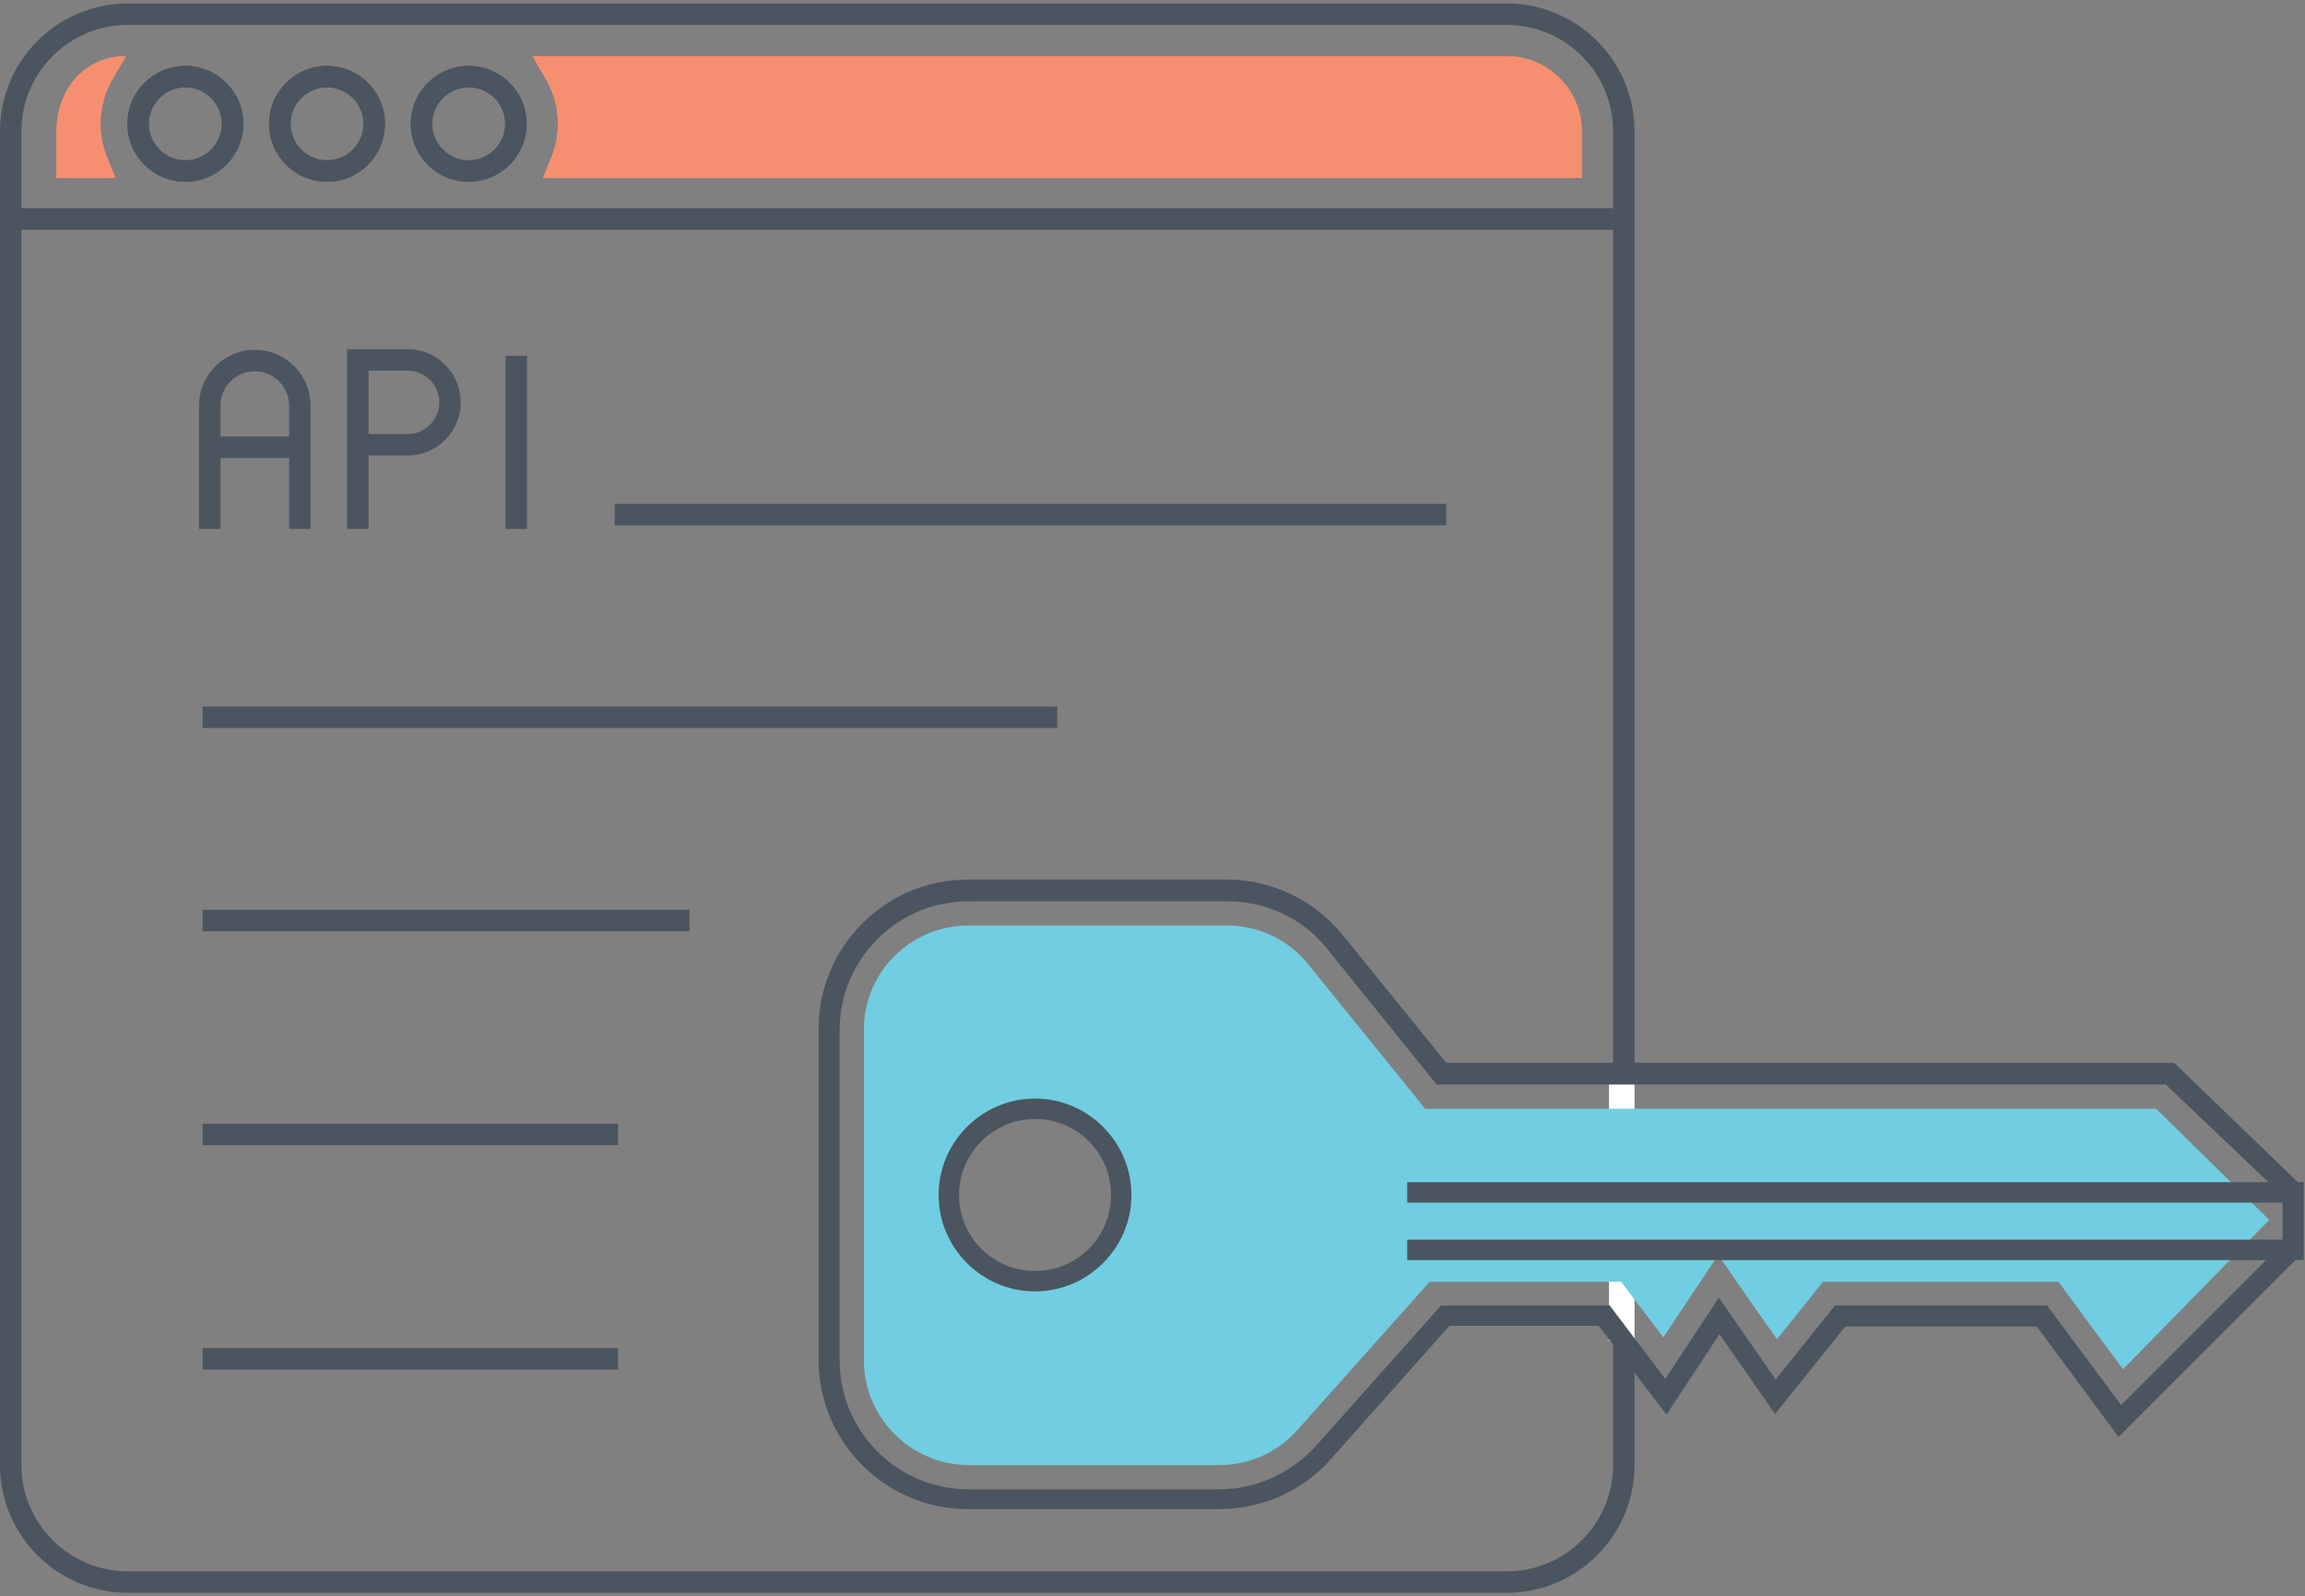 <?xml version="1.0" encoding="UTF-8"?>
<svg width="361px" height="250px" viewBox="0 0 361 250" version="1.1" xmlns="http://www.w3.org/2000/svg" xmlns:xlink="http://www.w3.org/1999/xlink">
    <rect x="0" y="0" width="361" height="250" fill="#808080" stroke="none"/>
    <!-- Generator: Sketch 58 (84663) - https://sketch.com -->
    <title>api keys</title>
    <desc>Created with Sketch.</desc>
    <g id="Page-1" stroke="none" stroke-width="1" fill="none" fill-rule="evenodd">
        <g id="built-for-devs" transform="translate(-388, -6307)">
            <g id="api-keys" transform="translate(388, 6307)">
                <g id="API" fill-rule="nonzero">
                    <g id="Group">
                        <path d="M85.052,27.876 L86.394,24.554 C87.054,22.923 87.388,21.188 87.388,19.398 C87.388,16.936 86.743,14.527 85.522,12.43 L83.407,8.797 L235.964,8.797 C242.454,8.797 247.734,14.069 247.734,20.549 L247.734,27.876 L85.052,27.876 Z" id="Path" fill="#F68F6F"></path>
                        <path d="M18.076,27.876 L16.734,24.554 C16.074,22.923 15.74,21.188 15.74,19.398 C15.74,16.936 16.385,14.527 17.606,12.43 L19.72,8.797 L19.72,8.797 C13.23,8.797 8.849,14.069 8.849,20.549 L8.849,27.876 L18.076,27.876 Z" id="Path" fill="#F68F6F"></path>
                        <rect id="Rectangle" fill="#4A555F" x="3.358" y="32.618" width="249.278" height="3.358"></rect>
                        <path d="M29.028,28.47 C24.024,28.47 19.953,24.399 19.953,19.394 C19.953,14.389 24.024,10.318 29.028,10.318 C34.032,10.318 38.104,14.389 38.104,19.394 C38.104,24.399 34.032,28.47 29.028,28.47 Z M29.028,13.677 C25.876,13.677 23.311,16.242 23.311,19.394 C23.311,22.546 25.876,25.111 29.028,25.111 C32.181,25.111 34.745,22.546 34.745,19.394 C34.745,16.242 32.181,13.677 29.028,13.677 Z" id="Shape" fill="#4A555F"></path>
                        <path d="M51.218,28.47 C46.214,28.47 42.143,24.399 42.143,19.394 C42.143,14.39 46.214,10.319 51.218,10.319 C56.223,10.319 60.294,14.39 60.294,19.394 C60.294,24.399 56.222,28.47 51.218,28.47 Z M51.218,13.677 C48.066,13.677 45.501,16.242 45.501,19.394 C45.501,22.546 48.066,25.111 51.218,25.111 C54.371,25.111 56.935,22.546 56.935,19.394 C56.935,16.242 54.371,13.677 51.218,13.677 Z" id="Shape" fill="#4A555F"></path>
                        <path d="M73.408,28.47 C68.404,28.47 64.332,24.399 64.332,19.394 C64.332,14.39 68.404,10.319 73.408,10.319 C78.412,10.319 82.484,14.39 82.484,19.394 C82.483,24.399 78.412,28.47 73.408,28.47 Z M73.408,13.677 C70.255,13.677 67.691,16.242 67.691,19.394 C67.691,22.546 70.256,25.111 73.408,25.111 C76.56,25.111 79.125,22.546 79.125,19.394 C79.125,16.242 76.56,13.677 73.408,13.677 Z" id="Shape" fill="#4A555F"></path>
                        <path d="M235.973,249.456 L20.021,249.456 C8.982,249.456 0,240.48 0,229.447 L0,20.552 C0,17.215 0.835,13.917 2.416,11.013 C3.32,9.347 4.482,7.798 5.869,6.412 C6.718,5.55 7.711,4.724 8.811,3.968 C9.905,3.238 11.048,2.623 12.227,2.125 C14.709,1.075 17.331,0.543 20.021,0.543 L235.973,0.543 C238.663,0.543 241.285,1.076 243.768,2.126 C244.922,2.608 246.067,3.224 247.163,3.955 C248.282,4.724 249.275,5.549 250.134,6.421 C251.513,7.8 252.675,9.348 253.579,11.015 C255.159,13.917 255.994,17.216 255.994,20.552 L255.994,229.447 C255.994,240.48 247.013,249.456 235.973,249.456 Z M20.021,3.9 C17.783,3.9 15.601,4.344 13.535,5.218 C12.548,5.635 11.593,6.149 10.694,6.748 C9.789,7.37 8.961,8.057 8.253,8.777 C7.085,9.945 6.117,11.233 5.366,12.616 C4.052,15.031 3.358,17.774 3.358,20.552 L3.358,229.447 C3.358,238.628 10.833,246.098 20.021,246.098 L235.973,246.098 C245.161,246.098 252.636,238.628 252.636,229.447 L252.636,20.552 C252.636,17.774 251.942,15.031 250.629,12.618 C249.877,11.233 248.909,9.945 247.751,8.786 C247.033,8.057 246.204,7.37 245.28,6.735 C244.382,6.137 243.429,5.623 242.466,5.221 C240.393,4.344 238.21,3.9 235.972,3.9 L20.021,3.9 L20.021,3.9 Z" id="Shape" fill="#4A555F"></path>
                    </g>
                    <g id="Group" transform="translate(3, 8)">
                        <path d="M82.052,19.876 L83.394,16.554 C84.054,14.923 84.388,13.188 84.388,11.398 C84.388,8.936 83.743,6.527 82.522,4.43 L80.407,0.797 L232.964,0.797 C239.454,0.797 244.734,6.069 244.734,12.549 L244.734,19.876 L82.052,19.876 Z" id="Path" fill="#F68F6F"></path>
                        <path d="M15.076,19.876 L13.734,16.554 C13.074,14.923 12.74,13.188 12.74,11.398 C12.74,8.936 13.385,6.527 14.606,4.43 L16.72,0.797 L16.72,0.797 C10.23,0.797 5.849,6.069 5.849,12.549 L5.849,19.876 L15.076,19.876 Z" id="Path" fill="#F68F6F"></path>
                        <rect id="Rectangle" fill="#4A555F" x="0.358" y="24.618" width="249.278" height="3.358"></rect>
                        <path d="M26.028,20.47 C21.024,20.47 16.953,16.399 16.953,11.394 C16.953,6.389 21.024,2.318 26.028,2.318 C31.032,2.318 35.104,6.389 35.104,11.394 C35.104,16.399 31.032,20.47 26.028,20.47 Z M26.028,5.677 C22.876,5.677 20.311,8.242 20.311,11.394 C20.311,14.546 22.876,17.111 26.028,17.111 C29.181,17.111 31.745,14.546 31.745,11.394 C31.745,8.242 29.181,5.677 26.028,5.677 Z" id="Shape" fill="#4A555F"></path>
                        <path d="M48.218,20.47 C43.214,20.47 39.143,16.399 39.143,11.394 C39.143,6.39 43.214,2.319 48.218,2.319 C53.223,2.319 57.294,6.39 57.294,11.394 C57.294,16.399 53.222,20.47 48.218,20.47 Z M48.218,5.677 C45.066,5.677 42.501,8.242 42.501,11.394 C42.501,14.546 45.066,17.111 48.218,17.111 C51.371,17.111 53.935,14.546 53.935,11.394 C53.935,8.242 51.371,5.677 48.218,5.677 Z" id="Shape" fill="#4A555F"></path>
                        <path d="M70.408,20.47 C65.404,20.47 61.332,16.399 61.332,11.394 C61.332,6.39 65.404,2.319 70.408,2.319 C75.412,2.319 79.484,6.39 79.484,11.394 C79.483,16.399 75.412,20.47 70.408,20.47 Z M70.408,5.677 C67.255,5.677 64.691,8.242 64.691,11.394 C64.691,14.546 67.256,17.111 70.408,17.111 C73.56,17.111 76.125,14.546 76.125,11.394 C76.125,8.242 73.56,5.677 70.408,5.677 Z" id="Shape" fill="#4A555F"></path>
                    </g>
                    <rect id="Rectangle" fill="#4A555F" x="96.28" y="78.921" width="130.216" height="3.358"></rect>
                    <rect id="Rectangle" fill="#4A555F" x="31.731" y="110.656" width="133.84" height="3.358"></rect>
                    <rect id="Rectangle" fill="#4A555F" x="31.731" y="142.486" width="76.26" height="3.358"></rect>
                    <rect id="Rectangle" fill="#4A555F" x="31.731" y="175.992" width="65.057" height="3.358"></rect>
                    <rect id="Rectangle" fill="#4A555F" x="31.731" y="211.136" width="65.057" height="3.358"></rect>
                    <path d="M63.833,54.685 L54.36,54.685 L54.36,68.548 L54.36,71.334 L54.36,82.842 L57.718,82.842 L57.718,71.334 L63.832,71.334 C68.422,71.334 72.157,67.6 72.157,63.009 C72.157,58.418 68.423,54.685 63.833,54.685 Z M63.833,67.976 L57.719,67.976 L57.719,58.043 L63.833,58.043 C66.571,58.043 68.799,60.271 68.799,63.009 C68.799,65.748 66.571,67.976 63.833,67.976 Z" id="Shape" fill="#4A555F"></path>
                    <path d="M39.906,54.789 C35.09,54.789 31.172,58.707 31.172,63.523 L31.172,82.842 L34.53,82.842 L34.53,71.716 L45.28,71.716 L45.28,82.842 L48.638,82.842 L48.638,63.523 C48.639,58.707 44.721,54.789 39.906,54.789 Z M34.53,68.357 L34.53,63.522 C34.53,60.558 36.942,58.147 39.905,58.147 C42.869,58.147 45.28,60.559 45.28,63.522 L45.28,68.357 L34.53,68.357 Z" id="Shape" fill="#4A555F"></path>
                    <rect id="Rectangle" fill="#4A555F" x="79.175" y="55.731" width="3.358" height="27.11"></rect>
                </g>
                <rect id="Rectangle" fill="#FFFFFF" x="252" y="167" width="4" height="43"></rect>
                <g id="API-Keys" transform="translate(128, 137)" fill-rule="nonzero">
                    <path d="M143.3,-59.85 L91.5,-59.85 C82.5,-59.85 75.1,-52.45 75.1,-43.45 L75.1,-4.15 C75.1,0.55 77.1,4.95 80.6,8.05 L102,27.15 L103.8,28.75 L103.8,58.75 L101.7,60.35 L95.1,65.35 L101.4,69.55 L108,73.95 L101.5,78.45 L94.8,83.15 L101.8,88.75 L103.8,90.35 L103.8,127.25 L101.6,128.85 L90.1,137.35 L113.5,160.25 L130.9,142.55 L130.9,28.05 L132.9,26.45 L153.5,9.75 C157.4,6.65 159.6,1.95 159.6,-2.95 L159.6,-43.45 C159.6,-52.55 152.3,-59.85 143.3,-59.85 Z M117.4,-19.45 C109.9,-19.45 103.8,-25.55 103.8,-33.05 C103.8,-40.55 109.9,-46.65 117.4,-46.65 C124.9,-46.65 131,-40.55 131,-33.05 C131,-25.45 124.9,-19.45 117.4,-19.45 Z" id="Shape" fill="#71CDE1" transform="translate(117.35, 50.2) rotate(-90) translate(-117.35, -50.2) "></path>
                    <path d="M106.75,166.1 L78.25,137.6 L95.55,124.8 L95.55,94.8 L81.85,83.8 L94.35,75.1 L81.75,66.8 L95.65,56.2 L95.65,32.8 L74.75,14.2 C69.75,9.8 66.95,3.4 66.95,-3.3 L66.95,-42.6 C66.95,-55.5 77.45,-66 90.35,-66 L142.15,-66 C155.05,-66 165.55,-55.5 165.55,-42.6 L165.55,-2.1 C165.55,5 162.35,11.6 156.85,16.1 L136.85,32.3 L136.85,146.3 L117.85,166 L115.55,163.8 L133.45,145 L133.45,30.8 L154.65,13.7 C159.45,9.9 162.15,4.1 162.15,-2 L162.15,-42.5 C162.15,-53.6 153.15,-62.7 141.95,-62.7 L90.25,-62.7 C79.15,-62.7 70.05,-53.7 70.05,-42.5 L70.05,-3.2 C70.05,2.5 72.55,8 76.85,11.9 L98.85,31.5 L98.85,57.9 L87.35,66.6 L100.05,75 L87.25,83.9 L98.85,93.2 L98.85,126.4 L83.25,138 L109.15,163.9 L106.75,166.1 Z" id="Path" fill="#4A555F" transform="translate(116.25, 50.05) rotate(-90) translate(-116.25, -50.05) "></path>
                    <polygon id="Path" fill="#4A555F" transform="translate(162.6, 54.25) rotate(-90) translate(-162.6, -54.25) " points="168.7 124.45 156.5 124.45 156.5 -15.95 159.7 -15.95 159.7 121.15 165.5 121.15 165.5 -15.95 168.7 -15.95"></polygon>
                    <path d="M34.1,65.25 C25.8,65.25 19,58.45 19,50.15 C19,41.85 25.8,35.05 34.1,35.05 C42.4,35.05 49.2,41.85 49.2,50.15 C49.2,58.45 42.4,65.25 34.1,65.25 Z M34.1,38.25 C27.5,38.25 22.2,43.55 22.2,50.15 C22.2,56.75 27.5,62.05 34.1,62.05 C40.7,62.05 46,56.75 46,50.15 C46,43.55 40.6,38.25 34.1,38.25 Z" id="Shape" fill="#4A555F" transform="translate(34.1, 50.15) rotate(-90) translate(-34.1, -50.15) "></path>
                </g>
            </g>
        </g>
    </g>
</svg>
